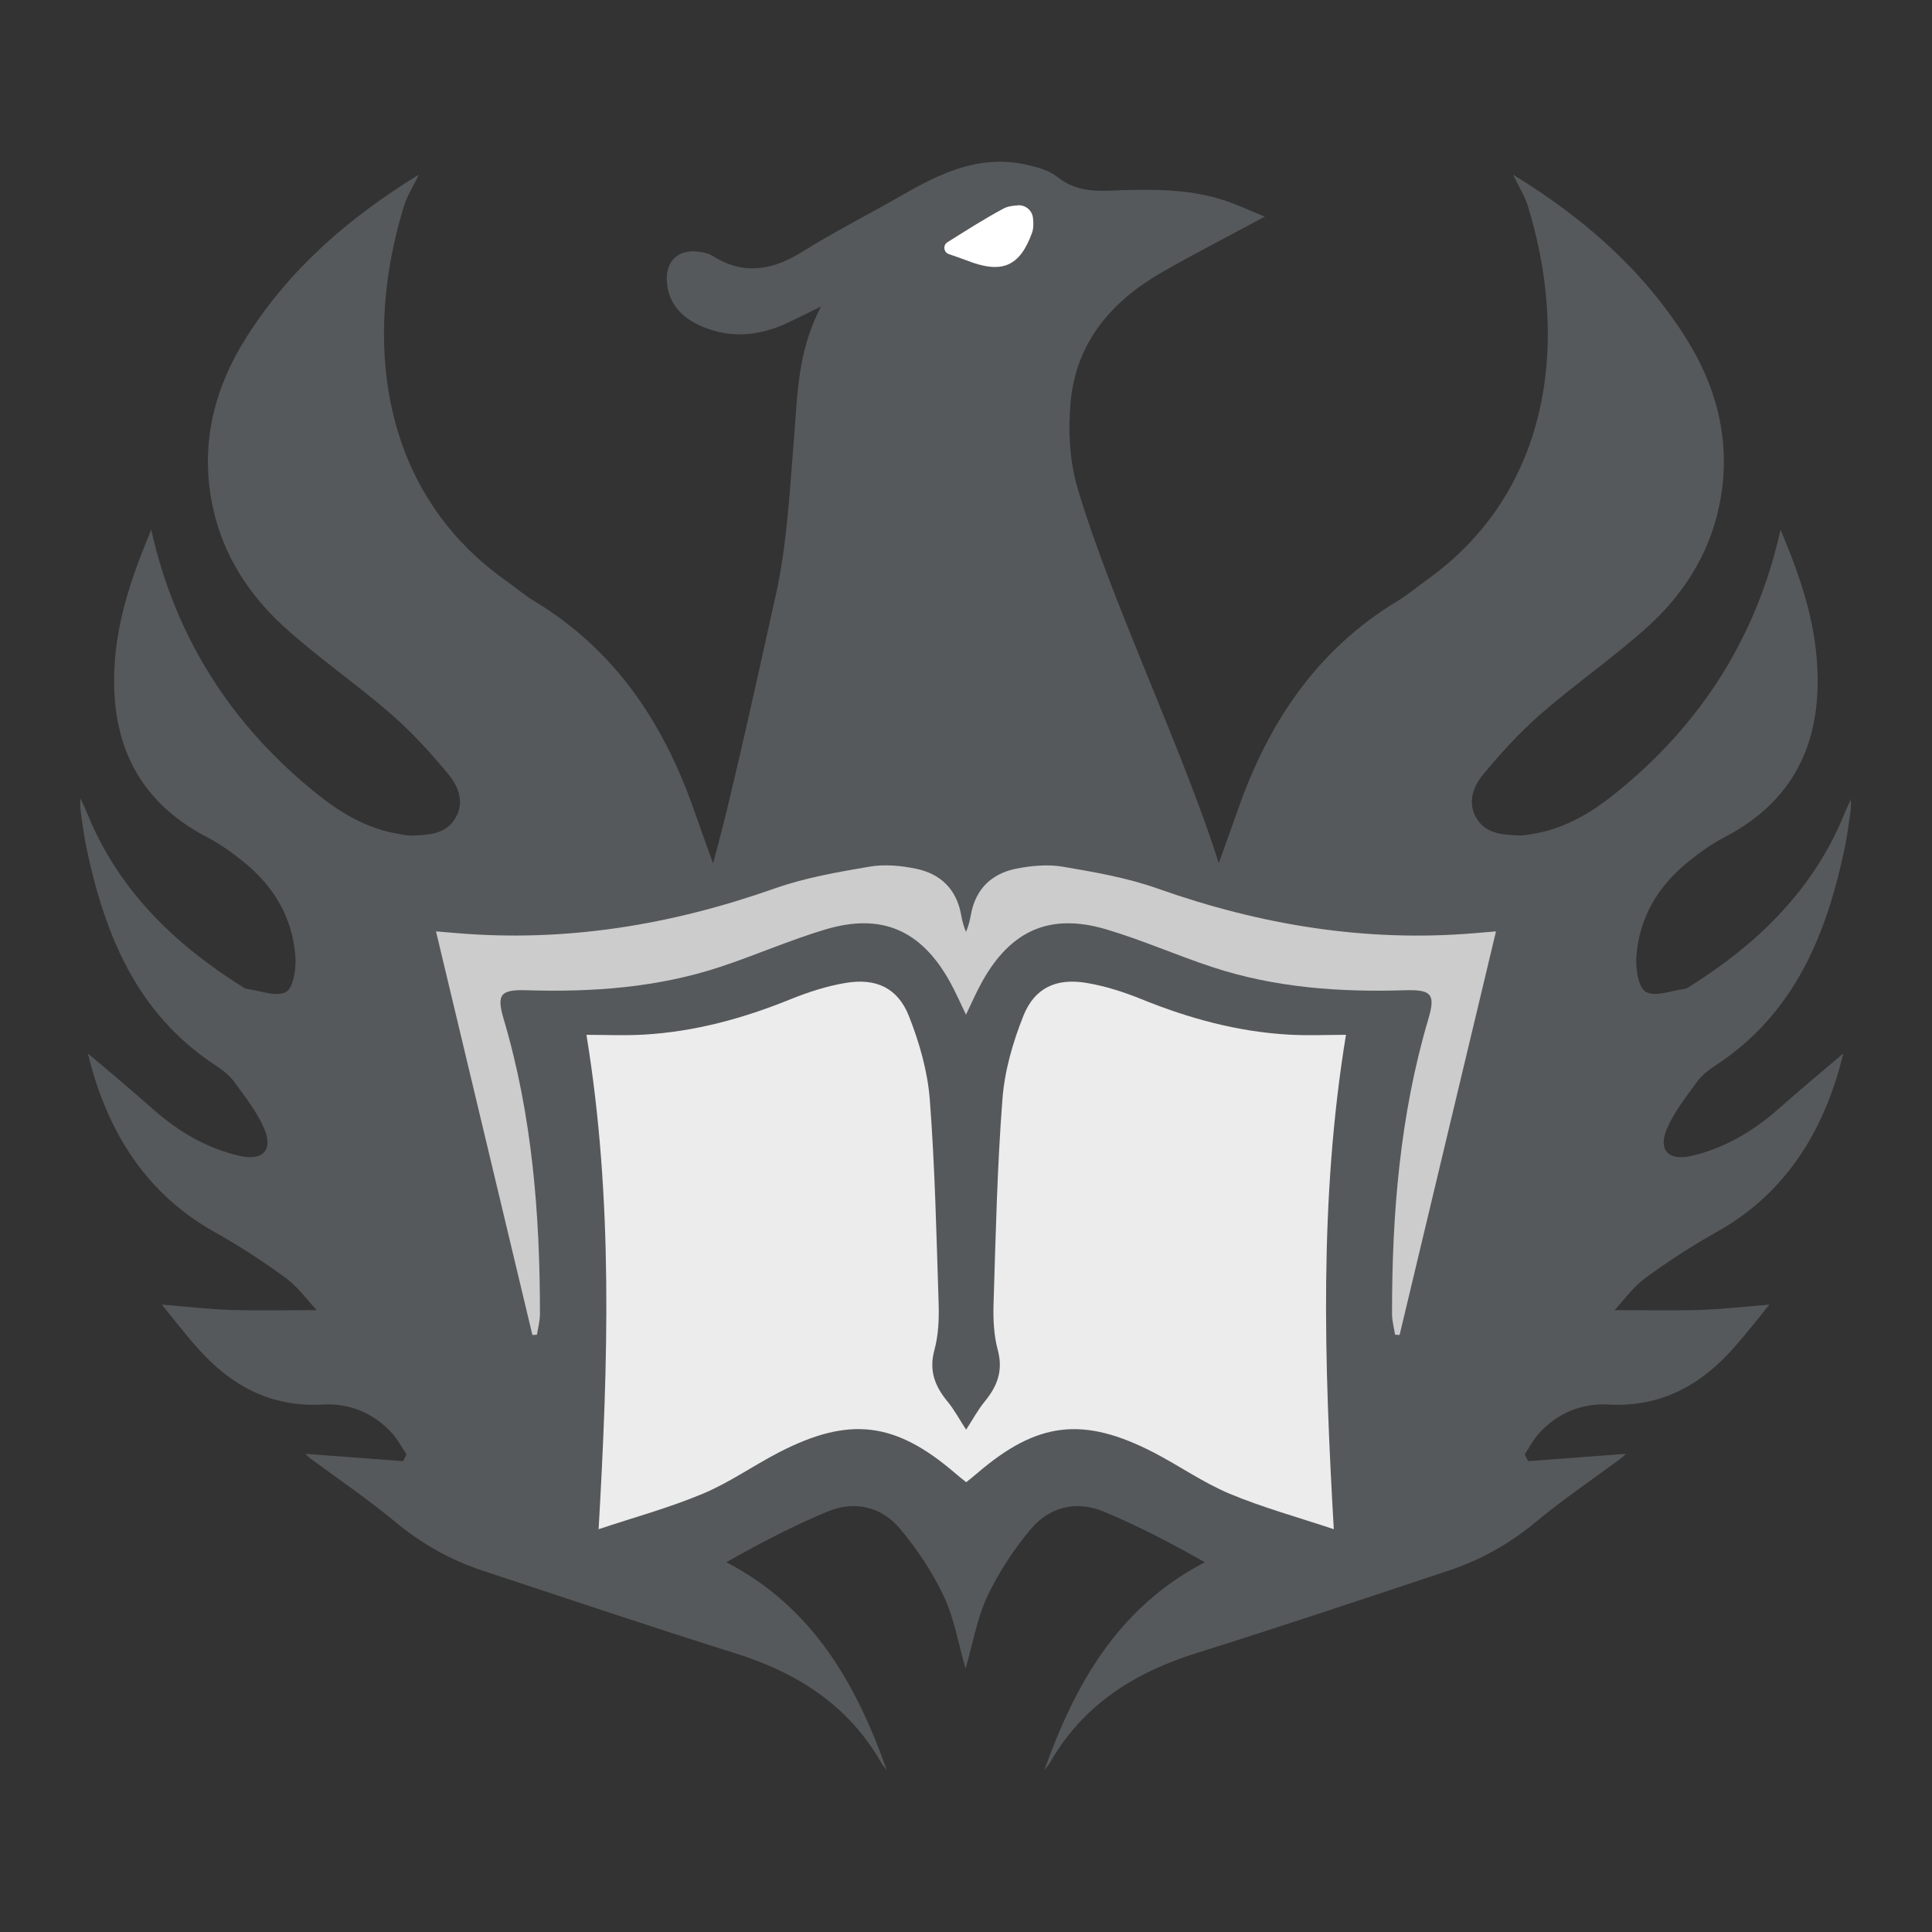 <?xml version="1.0" encoding="UTF-8"?><svg id="a" xmlns="http://www.w3.org/2000/svg" width="192" height="192" viewBox="0 0 192 192"><rect x="0" y="0" width="192" height="192" fill="#333333" stroke="none"/><g id="b"><g id="c"><path d="m183.99,79.34c-.22.47-.45.94-.65,1.42-3.06,7.62-8.62,13-15.42,17.28-.15.1-.31.21-.48.23-1.32.17-2.91.83-3.87.31-.75-.41-1.04-2.3-.95-3.49.27-3.91,2.17-7.06,5.2-9.49,1.12-.9,2.31-1.75,3.58-2.41,7.27-3.79,9.79-10,9.14-17.81-.38-4.51-1.9-8.72-3.59-12.74-2.38,10.71-7.95,19.43-16.51,26.28-2.4,1.92-5.04,3.47-8.16,3.96-.41.07-.84.16-1.25.15-1.63-.07-3.34-.11-4.3-1.72-.94-1.57-.31-3.17.67-4.35,1.78-2.15,3.69-4.24,5.79-6.07,3.43-2.98,7.21-5.58,10.58-8.63,3.47-3.15,5.99-7.05,7.02-11.7,1.36-6.12.02-11.8-3.28-17.02-4.25-6.72-10.06-11.84-17.15-16.19.6,1.25,1.17,2.11,1.46,3.07,3.96,12.75,2.74,28.09-10.02,37.21-.98.7-1.9,1.49-2.92,2.1-7.99,4.83-12.82,12.06-15.84,20.69-.67,1.91-1.36,3.8-1.92,5.36-3.5-11.12-10.74-26.12-14.04-37.29-.81-2.74-.95-5.83-.67-8.69.58-5.8,4.06-9.86,8.99-12.7,3.29-1.89,6.68-3.62,10.29-5.57-1.45-.59-2.68-1.17-3.97-1.6-3.77-1.25-7.69-1.12-11.58-.98-1.84.06-3.5-.12-5.05-1.36-.84-.67-2.05-.99-3.14-1.23-4.49-1-8.33.76-12.09,2.92-3.37,1.94-6.86,3.7-10.16,5.76-2.97,1.85-5.84,2.33-8.9.38-.34-.22-.78-.31-1.19-.38-2.14-.37-3.52.86-3.33,3.04.19,2.22,1.6,3.57,3.53,4.38,2.89,1.22,5.74.91,8.53-.41.94-.44,1.86-.91,3.26-1.6-2.34,4.44-2.34,8.76-2.69,13.06-.43,5.24-.68,10.56-1.82,15.67-1.44,6.4-4.46,20.41-6.23,26.61-.56-1.56-1.25-3.45-1.92-5.36-3.02-8.63-7.85-15.86-15.84-20.69-1.02-.62-1.94-1.41-2.92-2.1-12.76-9.12-13.98-24.46-10.02-37.21.3-.95.86-1.82,1.46-3.07-7.09,4.35-12.9,9.46-17.15,16.19-3.3,5.22-4.64,10.9-3.28,17.02,1.03,4.65,3.56,8.55,7.02,11.7,3.36,3.06,7.14,5.65,10.58,8.63,2.11,1.83,4.01,3.92,5.79,6.07.98,1.19,1.61,2.78.67,4.35-.96,1.61-2.67,1.65-4.3,1.72-.41.02-.83-.08-1.25-.15-3.12-.49-5.75-2.03-8.16-3.96-8.55-6.85-14.12-15.57-16.51-26.28-1.69,4.03-3.21,8.24-3.59,12.74-.65,7.8,1.87,14.02,9.14,17.81,1.27.66,2.46,1.51,3.58,2.41,3.03,2.43,4.93,5.58,5.2,9.49.08,1.19-.2,3.08-.95,3.49-.95.52-2.55-.14-3.87-.31-.17-.02-.33-.14-.48-.23-6.8-4.28-12.36-9.67-15.42-17.28-.19-.48-.43-.95-.65-1.42-.06.83.06,1.6.18,2.37.13.83.24,1.66.41,2.48,1.82,8.67,5,16.53,12.82,21.66.7.46,1.4,1,1.88,1.66,1.08,1.48,2.26,2.97,2.97,4.63.93,2.14-.14,3.25-2.44,2.72-3.28-.76-6.09-2.41-8.6-4.64-2.35-2.08-4.76-4.08-6.48-5.54,1.66,6.83,5.16,13.6,12.6,17.75,2.45,1.37,4.82,2.91,7.09,4.58,1.22.9,2.14,2.21,3.05,3.18-2.95,0-5.75.07-8.54-.02-2.33-.08-4.66-.35-6.85-.53,1.02,1.24,2.22,2.81,3.52,4.28,3.3,3.73,7.27,5.94,12.46,5.65,2.68-.15,5.08.84,6.92,2.87.56.62.95,1.38,1.42,2.08-.11.23-.23.46-.34.68-3.3-.25-6.6-.49-9.72-.73.02.02.27.28.55.49,2.79,2.07,5.68,4.02,8.35,6.24,2.63,2.19,5.51,3.82,8.73,4.88,8.35,2.76,16.68,5.57,25.07,8.2,6.19,1.94,11.3,5.18,14.57,10.94.12.21.3.39.52.68-3.08-8.64-7.37-16.19-15.95-20.66,3.39-1.91,6.66-3.62,10.05-5.03,2.69-1.12,5.36-.5,7.21,1.7,1.71,2.03,3.22,4.32,4.36,6.72,1.02,2.16,1.42,4.62,2.16,7.17.74-2.55,1.14-5.01,2.16-7.17,1.14-2.4,2.64-4.69,4.36-6.72,1.86-2.19,4.52-2.82,7.21-1.7,3.39,1.41,6.66,3.12,10.05,5.03-8.58,4.47-12.87,12.03-15.95,20.66.22-.29.4-.47.52-.68,3.27-5.76,8.38-9,14.57-10.94,8.39-2.63,16.73-5.43,25.07-8.2,3.21-1.06,6.1-2.69,8.73-4.88,2.67-2.22,5.56-4.17,8.35-6.24.28-.21.53-.47.55-.49-3.12.23-6.42.48-9.72.73-.11-.23-.23-.46-.34-.68.47-.7.86-1.47,1.42-2.08,1.84-2.03,4.24-3.02,6.92-2.87,5.19.29,9.16-1.92,12.46-5.65,1.31-1.48,2.51-3.04,3.52-4.28-2.2.18-4.52.45-6.85.53-2.79.09-5.59.02-8.54.02.92-.98,1.83-2.29,3.05-3.18,2.26-1.66,4.64-3.21,7.09-4.58,7.45-4.15,10.94-10.92,12.6-17.75-1.71,1.46-4.13,3.46-6.48,5.54-2.52,2.22-5.33,3.88-8.6,4.64-2.3.53-3.37-.58-2.44-2.72.72-1.66,1.89-3.15,2.97-4.63.48-.66,1.18-1.21,1.88-1.66,7.82-5.13,11.01-12.99,12.82-21.66.17-.82.28-1.65.41-2.48.12-.77.24-1.53.18-2.37Z" style="fill:#56595b;"/><path d="m133.74,102.84c-1.8,0-3.75.09-5.69-.02-5.07-.29-9.9-1.61-14.6-3.52-1.76-.71-3.61-1.31-5.48-1.62-3-.5-5.15.48-6.27,3.28-1.05,2.63-1.87,5.48-2.08,8.29-.52,6.74-.67,13.52-.88,20.28-.05,1.55.02,3.16.42,4.64.55,2.05-.05,3.59-1.3,5.11-.68.83-1.19,1.79-1.85,2.8-.66-1.01-1.17-1.98-1.85-2.8-1.25-1.52-1.86-3.07-1.3-5.11.4-1.48.47-3.09.42-4.64-.22-6.77-.36-13.54-.88-20.28-.22-2.81-1.04-5.66-2.08-8.29-1.11-2.79-3.27-3.78-6.27-3.28-1.87.31-3.72.91-5.48,1.62-4.7,1.91-9.53,3.23-14.6,3.52-1.94.11-3.89.02-5.69.02,2.68,16.38,2.16,32.54,1.21,49.13,3.47-1.16,7-2.12,10.34-3.52,2.64-1.1,5.02-2.79,7.57-4.11,6.99-3.61,11.54-3.05,17.46,2.01.38.33.77.64,1.16.95h0s0,0,0,0h0c.39-.31.78-.62,1.16-.95,5.92-5.06,10.47-5.61,17.46-2.01,2.55,1.32,4.94,3.01,7.57,4.11,3.34,1.39,6.87,2.36,10.34,3.52-.95-16.58-1.47-32.75,1.21-49.13Z" style="fill:#ececec;"/><path d="m146.64,92.73c-10.87.93-21.35-.8-31.61-4.43-3.02-1.07-6.25-1.63-9.42-2.17-1.49-.25-3.13-.1-4.63.2-2.43.49-4.03,2.01-4.49,4.56-.1.57-.24,1.14-.49,1.72-.25-.58-.39-1.15-.49-1.72-.46-2.54-2.06-4.06-4.49-4.56-1.5-.31-3.14-.46-4.63-.2-3.17.54-6.4,1.1-9.42,2.17-10.26,3.62-20.73,5.35-31.61,4.43-.75-.06-1.5-.13-2.03-.17,3.21,13.43,6.39,26.77,9.58,40.11.15,0,.3-.02.45-.03.11-.69.3-1.38.3-2.06,0-9.92-.77-19.75-3.61-29.32-.73-2.47-.29-2.93,2.32-2.85,6.5.2,12.94-.26,19.17-2.31,3.52-1.16,6.93-2.67,10.48-3.73,5.59-1.67,9.51.06,12.36,5.16.59,1.06,1.07,2.18,1.62,3.31h0s0,0,0,0c0,0,0,0,0,0h0c.55-1.14,1.03-2.26,1.62-3.31,2.85-5.1,6.77-6.83,12.36-5.16,3.55,1.06,6.96,2.57,10.48,3.73,6.22,2.06,12.67,2.51,19.17,2.31,2.62-.08,3.05.38,2.32,2.85-2.83,9.57-3.62,19.4-3.61,29.32,0,.69.2,1.38.3,2.06.15,0,.3.02.45.03,3.19-13.34,6.37-26.68,9.58-40.11-.53.05-1.28.11-2.03.17Z" style="fill:#ccc;"/><path d="m101.16,20.41c-.52.03-1.02.1-1.44.32-1.9,1.02-3.71,2.18-5.56,3.34-.47.29-.39,1,.13,1.18.61.21,1.22.42,1.83.65,3.42,1.33,5.21.63,6.44-2.76.16-.44.15-.94.1-1.45-.07-.77-.73-1.33-1.5-1.29Z" style="fill:#fff;"/></g></g></svg>